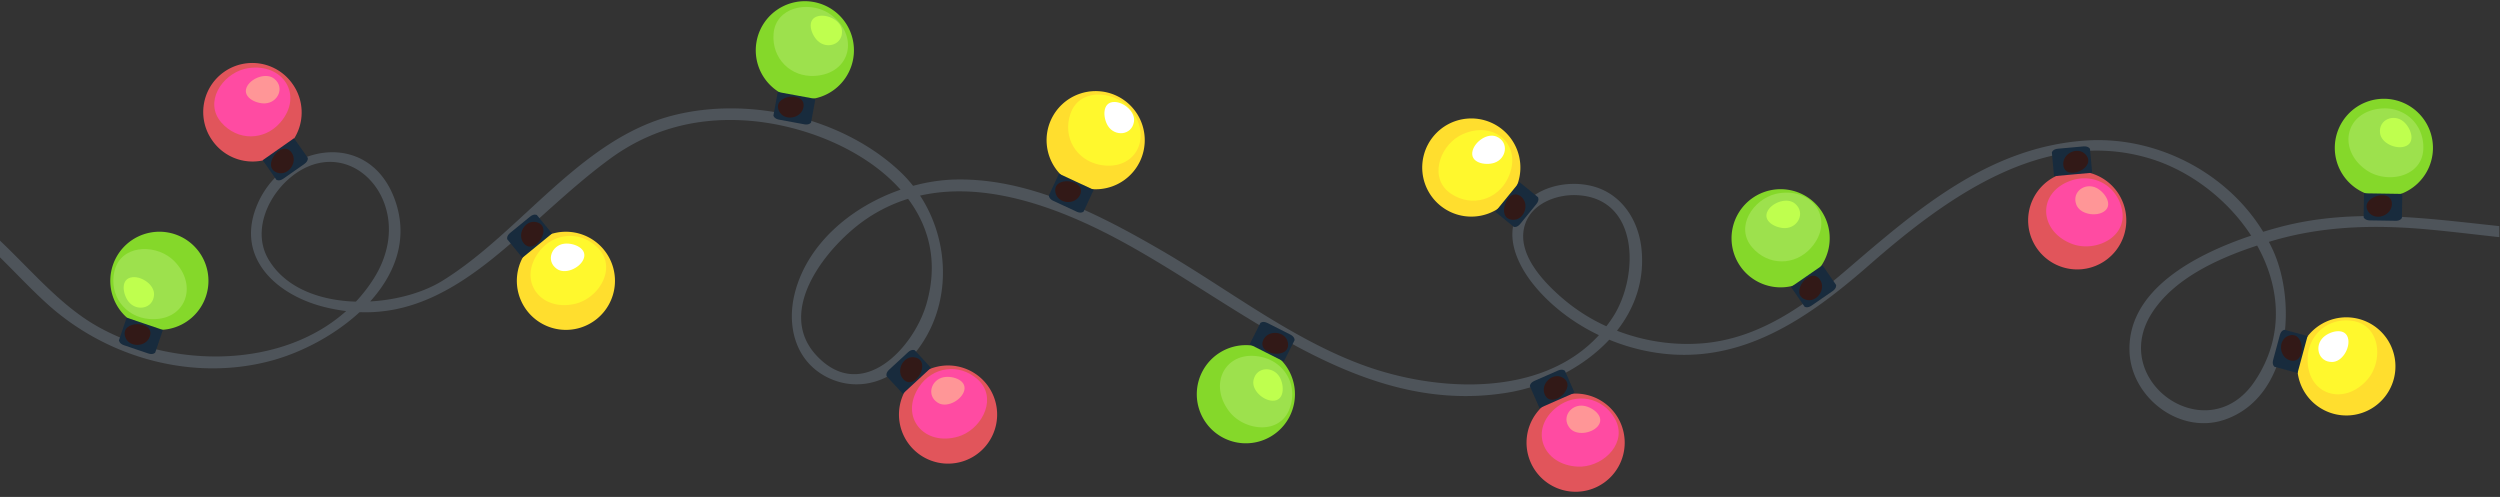 <svg xmlns="http://www.w3.org/2000/svg" width="327" height="65" fill="none"><rect width="100%" height="100%" fill="#333333" stroke="none"/><path d="M294.886 49.913c-6.125 9.048-19.123.008-13.434-8.94 2.89-4.544 8.647-7.17 13.785-8.854 3.038 5.451 3.606 11.949-.351 17.794zm-90.248-10.672c-2.656-2.23-6.411-6.091-5.16-9.893.901-2.735 4.105-3.939 6.764-3.822 8.215.363 8.141 10.587 4.774 15.872-.284.447-.59.868-.903 1.277a24.02 24.02 0 01-5.475-3.434zm-83.452.493c-1.688 5.853-8.462 13.005-14.321 6.84-5.656-5.949 1.492-14.593 6.533-17.987a20.457 20.457 0 015.377-2.58c2.766 3.694 3.973 8.308 2.411 13.727zm-86.055-5.783c-2.847-4.784 1.502-11.41 6.386-12.576 3.99-.953 7.5 1.65 8.79 5.326 1.168 3.33.428 6.801-1.419 9.73a20.041 20.041 0 01-2.334 3.022c-4.664-.132-9.186-1.744-11.423-5.502zm291.777-4.376c-9.603-1.014-19.17-2.42-28.713.125-.684.183-1.413.389-2.17.62-4.784-7.839-14.082-12.568-23.233-11.937-12.746.878-22.104 9.071-31.337 16.981-5.379 4.607-11.367 8.897-18.642 9.532-3.812.332-7.722-.25-11.312-1.638 2.328-2.966 3.645-6.61 3.201-10.749-.409-3.814-2.683-7.266-6.546-8.192-3.139-.752-7.022.075-9.078 2.714-2.773 3.558-.471 8.015 2.12 10.921 2.205 2.475 4.94 4.46 7.94 5.887-7.516 8.221-21.296 7.465-30.986 3.87-9.389-3.482-17.588-9.936-26.194-14.93-8.115-4.708-17.366-9.512-27.011-9.296-1.809.04-3.675.325-5.516.825a17.406 17.406 0 00-1.766-1.923c-7.553-7.055-19.77-9.834-29.709-7.269-12.095 3.122-19.825 15.28-30.117 21.628-2.436 1.502-5.883 2.49-9.414 2.682 3.336-3.697 5.099-8.367 3.15-13.502-3.483-9.184-14.793-7.058-18.029 1.094-2.669 6.723 2.57 11.499 8.703 13.092 1.037.27 2.044.457 3.03.578-8.61 7.7-23.076 7.452-32.712 1.904C7.865 39.885 4.108 35.37 0 31.477v2.182c2.084 2.05 4.076 4.2 6.258 6.163 7.861 7.068 19.158 10.157 29.43 7.301 3.815-1.06 8.082-3.273 11.347-6.291 6.476.248 11.934-2.627 17.373-6.99 5.268-4.224 9.973-9.124 15.437-13.112 5.314-3.879 11.41-5.433 17.96-4.95 7.123.525 15.233 3.68 19.988 9.033-6.404 2.212-12.204 7.049-13.841 13.56-1.044 4.154.015 8.655 3.962 10.823 3.554 1.951 7.609 1.146 10.461-1.602 6.107-5.88 6.353-15.313 1.973-22.007 7.417-1.683 15.41.683 22.375 3.954 17.409 8.174 33.63 25.235 54.456 21.817 4.871-.8 9.884-3.248 13.31-6.923 1.465.6 2.98 1.074 4.519 1.406 11.789 2.545 21.015-3.761 29.483-11.172 9.825-8.597 22.668-18.094 36.576-13.976 5.339 1.58 10.297 5.375 13.385 10.13-7.267 2.44-16.223 7.084-15.912 15.18.23 6.022 6.594 10.888 12.431 8.897 8.554-2.918 9.53-15.178 6.331-22.181a23.377 23.377 0 00-.534-1.082c.145-.043.292-.09.435-.131 6.707-1.984 13.54-2.127 20.465-1.488 3.087.284 6.163.664 9.24 1.002v-1.445" fill="#4E545A"/><path d="M14.768 34.666a6.419 6.419 0 1112.157 4.126 6.419 6.419 0 01-12.157-4.126" fill="#85D82A"/><path d="M16.212 45.155l1.59.54 1.588.538c.64.218.911-.113.911-.113l1.007-2.964-2.372-.806-2.371-.804-1.006 2.963s.013.429.653.646" fill="#182B3D"/><path d="M22.404 33.798c.119.097.233.2.341.307 3.305 3.276 1.48 8.018-3.24 7.618-3.115-.263-5.266-3.049-4.54-6.23.78-3.41 5.063-3.634 7.439-1.695z" fill="#9DE14D"/><path d="M16.835 39.478c-.79-.98-1.132-3.055.498-3.219 1.228-.123 2.89.995 2.816 2.307-.103 1.815-2.266 2.216-3.314.912" fill="#BFFF4E"/><path d="M16.377 44.058c-.72-2.231 3.937-2.18 3.227-.056-.483 1.447-2.76 1.5-3.227.056z" fill="#321917"/><path d="M78.991 32.67a6.418 6.418 0 01-.91 9.031 6.418 6.418 0 11.91-9.032" fill="#FFDE2E"/><path d="M69.33 28.337l-1.3 1.062-1.3 1.061c-.523.428-.386.833-.386.833l1.98 2.425 1.94-1.584 1.94-1.585-1.981-2.424s-.37-.215-.893.212" fill="#182B3D"/><path d="M75.677 39.61a4.949 4.949 0 01-.441.126c-4.53 1.067-7.583-2.995-4.743-6.785 1.874-2.502 5.377-2.85 7.689-.547 2.478 2.467.4 6.217-2.505 7.205z" fill="#FFF82D"/><path d="M73.814 31.875c1.25-.15 3.19.66 2.465 2.128-.546 1.106-2.376 1.923-3.448 1.165-1.485-1.05-.68-3.096.983-3.293" fill="#fff"/><path d="M70.177 29.06c2.273.57-.24 4.493-1.664 2.766-.97-1.177.191-3.137 1.663-2.767z" fill="#321917"/><path d="M168.744 54.351a6.42 6.42 0 11-11.46-5.786 6.42 6.42 0 0111.46 5.786z" fill="#85D82A"/><path d="M168.778 43.762l-1.498-.756-1.498-.756c-.603-.305-.919-.015-.919-.015l-1.41 2.795 2.236 1.128 2.235 1.128 1.41-2.794s.047-.425-.556-.73" fill="#182B3D"/><path d="M161.058 54.142a5.204 5.204 0 01-.296-.352c-2.815-3.705-.344-8.145 4.273-7.091 3.048.696 4.788 3.756 3.625 6.804-1.248 3.267-5.52 2.891-7.602.64" fill="#9DE14D"/><path d="M167.363 49.297c.645 1.082.695 3.183-.942 3.117-1.234-.05-2.723-1.389-2.466-2.678.356-1.782 2.553-1.877 3.408-.44" fill="#BFFF4E"/><path d="M168.459 44.825c.402 2.31-4.203 1.608-3.203-.395.68-1.365 2.943-1.1 3.203.395z" fill="#321917"/><path d="M137.466 15.686a6.42 6.42 0 1111.644 5.41 6.42 6.42 0 01-11.644-5.41z" fill="#FFDE2E"/><path d="M137.776 26.27a5007.324 5007.324 0 003.043 1.415c.613.285.919-.015.919-.015l1.318-2.84-2.27-1.054-2.272-1.056-1.318 2.84s-.033.426.58.71" fill="#182B3D"/><path d="M147.591 13.988c.108.11.211.223.308.342 2.933 3.612.608 8.13-4.041 7.227-3.068-.597-4.908-3.599-3.843-6.683 1.141-3.305 5.423-3.069 7.576-.886" fill="#FFF82D"/><path d="M144.927 16.484c-.679-1.06-.797-3.159.841-3.147 1.235.01 2.766 1.3 2.552 2.597-.298 1.793-2.49 1.96-3.393.55" fill="#fff"/><path d="M138.058 25.196c-.477-2.295 4.148-1.743 3.215.292-.636 1.386-2.907 1.194-3.215-.292z" fill="#321917"/><path d="M211.931 55.234a6.42 6.42 0 11-11.756 5.16 6.42 6.42 0 0111.756-5.16z" fill="#E1555B"/><path d="M203.779 48.47l-1.537.674-1.536.674c-.619.272-.597.699-.597.699l1.259 2.867 2.293-1.007 2.293-1.006-1.258-2.867s-.299-.306-.917-.034" fill="#182B3D"/><path d="M206.876 61.03c-.153.01-.307.011-.46.005-4.649-.186-6.503-4.917-2.751-7.809 2.476-1.907 5.944-1.303 7.555 1.535 1.726 3.04-1.283 6.097-4.344 6.27z" fill="#FF4BA2"/><path d="M207.153 53.08c1.244.191 2.897 1.491 1.805 2.711-.823.92-2.804 1.217-3.635.198-1.149-1.408.176-3.163 1.83-2.91z" fill="#FF9697"/><path d="M204.4 49.392c2.038 1.16-1.433 4.265-2.344 2.219-.619-1.394 1.026-2.97 2.344-2.22z" fill="#321917"/><path d="M278.086 28.155a6.42 6.42 0 11-12.787 1.151 6.42 6.42 0 0112.787-1.151z" fill="#E1555B"/><path d="M272.512 19.15l-1.671.151-1.671.15c-.673.061-.787.474-.787.474l.281 3.118 2.494-.226 2.495-.224-.282-3.118s-.185-.386-.859-.325" fill="#182B3D"/><path d="M271.45 32.043a4.92 4.92 0 01-.436-.143c-4.349-1.656-4.601-6.73-.125-8.278 2.955-1.021 6.05.655 6.675 3.857.669 3.433-3.156 5.373-6.114 4.564z" fill="#FF4BA2"/><path d="M274.242 24.593c1.119.578 2.273 2.334.849 3.144-1.073.611-3.046.261-3.509-.968-.642-1.701 1.173-2.943 2.66-2.176" fill="#FF9697"/><path d="M272.807 20.22c1.562 1.748-2.717 3.589-2.929 1.36-.144-1.519 1.917-2.491 2.929-1.36z" fill="#321917"/><path d="M188.509 26.983a6.42 6.42 0 118.11-9.95 6.42 6.42 0 01-8.11 9.95z" fill="#FFDE2E"/><path d="M198.841 29.29l1.06-1.3 1.06-1.301c.428-.525.211-.895.211-.895l-2.426-1.977-1.582 1.941-1.582 1.942 2.427 1.977s.405.137.832-.387" fill="#182B3D"/><path d="M190.834 17.802c.132-.077.268-.149.407-.213 4.223-1.954 8.03 1.413 6.008 5.696-1.334 2.827-4.696 3.87-7.422 2.079-2.924-1.92-1.639-6.012 1.007-7.562z" fill="#FFF82D"/><path d="M195.459 21.296c-1.194.397-3.258-.006-2.842-1.59.312-1.194 1.941-2.36 3.145-1.833 1.664.73 1.285 2.895-.303 3.423" fill="#fff"/><path d="M197.872 28.751c-2.343-.103-.669-4.45 1.073-3.043 1.188.957.443 3.11-1.073 3.043z" fill="#321917"/><path d="M227.666 34.876a6.42 6.42 0 1110.57-7.288 6.42 6.42 0 01-10.57 7.288z" fill="#85D82A"/><path d="M236.946 39.977l1.382-.953 1.381-.952c.557-.384.452-.8.452-.8l-1.776-2.576-2.062 1.422-2.061 1.421 1.777 2.578s.351.244.907-.14z" fill="#182B3D"/><path d="M232.253 25.362c.149-.038.299-.068.45-.09 4.602-.696 7.316 3.6 4.178 7.147-2.071 2.342-5.591 2.403-7.709-.078-2.27-2.66.107-6.23 3.081-6.979" fill="#9DE14D"/><path d="M233.539 29.834c-1.258.047-3.127-.916-2.285-2.321.634-1.06 2.525-1.725 3.532-.882 1.394 1.166.425 3.14-1.247 3.203" fill="#BFFF4E"/><path d="M236.165 39.19c-2.22-.753.602-4.46 1.882-2.622.872 1.251-.445 3.11-1.882 2.623z" fill="#321917"/><path d="M305.391 19.284a6.42 6.42 0 1112.838.206 6.42 6.42 0 01-12.838-.206z" fill="#85D82A"/><path d="M309.984 28.827a2876.013 2876.013 0 013.355.053c.676.01.833-.388.833-.388l.05-3.13-2.503-.04-2.505-.039-.05 3.13s.145.403.82.414" fill="#182B3D"/><path d="M309.966 22.524a4.951 4.951 0 01-.392-.24c-3.848-2.616-2.92-7.611 1.793-8.082 3.11-.31 5.734 2.036 5.602 5.295-.143 3.495-4.312 4.498-7.003 3.027z" fill="#9DE14D"/><path d="M314.402 15.92c.955.82 1.671 2.797.099 3.256-1.185.346-3.023-.45-3.19-1.753-.231-1.803 1.822-2.593 3.091-1.503z" fill="#BFFF4E"/><path d="M309.805 27.731c-1.369-1.902 3.08-3.28 3.056-1.042-.018 1.526-2.17 2.274-3.056 1.042z" fill="#321917"/><path d="M308.583 41.73a6.417 6.417 0 014.517 7.873 6.419 6.419 0 11-4.517-7.874z" fill="#FFDE2E"/><path d="M298.205 43.83l-.439 1.62-.438 1.62c-.178.652.17.901.17.901l3.022.819.654-2.417.655-2.417-3.021-.819s-.426.04-.603.693" fill="#182B3D"/><path d="M309.929 49.3a4.774 4.774 0 01-.284.36c-3.063 3.505-7.91 1.98-7.807-2.755.068-3.125 2.714-5.447 5.934-4.921 3.451.563 3.943 4.824 2.157 7.317z" fill="#FFF82D"/><path d="M303.911 44.097c.929-.849 2.978-1.32 3.243.295.201 1.218-.812 2.948-2.125 2.956-1.818.01-2.353-2.123-1.118-3.25" fill="#fff"/><path d="M299.311 43.927c2.182-.86 2.423 3.793.259 3.218-1.474-.392-1.671-2.662-.259-3.218z" fill="#321917"/><path d="M27.746 18.341a6.418 6.418 0 1110.511-7.37 6.419 6.419 0 11-10.511 7.37" fill="#E1555B"/><path d="M37.063 23.372l1.374-.963 1.374-.963c.553-.389.446-.803.446-.803L38.46 18.08l-2.05 1.438-2.05 1.437 1.796 2.563s.353.242.907-.146" fill="#182B3D"/><path d="M31.97 9.016c.15-.04.3-.07.45-.095 4.596-.73 7.343 3.544 4.233 7.116-2.053 2.357-5.572 2.446-7.708-.019-2.291-2.643.058-6.23 3.026-7.002z" fill="#FF4BA2"/><path d="M34.664 13.523c-1.257.057-3.133-.892-2.302-2.303.626-1.064 2.51-1.744 3.525-.91 1.403 1.156.449 3.138-1.223 3.213" fill="#FF9697"/><path d="M36.275 22.59c-2.226-.737.567-4.464 1.862-2.638.881 1.245-.421 3.115-1.862 2.638z" fill="#321917"/><path d="M98.95 5.481a6.42 6.42 0 1112.627 2.325A6.42 6.42 0 0198.95 5.48z" fill="#85D82A"/><path d="M101.904 15.651a2288.63 2288.63 0 003.3.608c.665.122.885-.244.885-.244l.567-3.08-2.463-.452-2.463-.453-.566 3.078s.075.42.74.543" fill="#182B3D"/><path d="M108.296 1.665c.132.079.259.164.382.255 3.745 2.763 2.625 7.719-2.103 8.007-3.12.19-5.652-2.256-5.393-5.508.277-3.486 4.482-4.328 7.114-2.754" fill="#9DE14D"/><path d="M106.981 5.367c-.923-.857-1.562-2.86.027-3.257 1.198-.3 3.004.566 3.12 1.875.161 1.81-1.92 2.52-3.147 1.382z" fill="#BFFF4E"/><path d="M101.906 14.54c-1.036-2.103 3.58-2.726 3.185-.522-.269 1.502-2.514 1.885-3.185.523z" fill="#321917"/><path d="M128.674 49.816a6.42 6.42 0 11-9.433 8.71 6.42 6.42 0 019.433-8.71" fill="#E1555B"/><path d="M118.767 46.076l-1.233 1.139-1.233 1.137c-.496.46-.334.855-.334.855l2.123 2.3 1.84-1.699 1.84-1.698-2.124-2.3s-.382-.193-.879.266" fill="#182B3D"/><path d="M125.786 56.943c-.142.059-.286.11-.433.154-4.457 1.339-7.751-2.53-5.146-6.486 1.719-2.61 5.195-3.17 7.642-1.012 2.624 2.313.775 6.183-2.063 7.344" fill="#FF4BA2"/><path d="M123.453 49.336c1.239-.225 3.225.465 2.591 1.975-.479 1.138-2.255 2.064-3.372 1.372-1.546-.958-.865-3.048.781-3.347z" fill="#FF9697"/><path d="M119.651 46.745c2.304.432.034 4.5-1.493 2.863-1.04-1.116.001-3.143 1.493-2.863z" fill="#321917"/></svg>